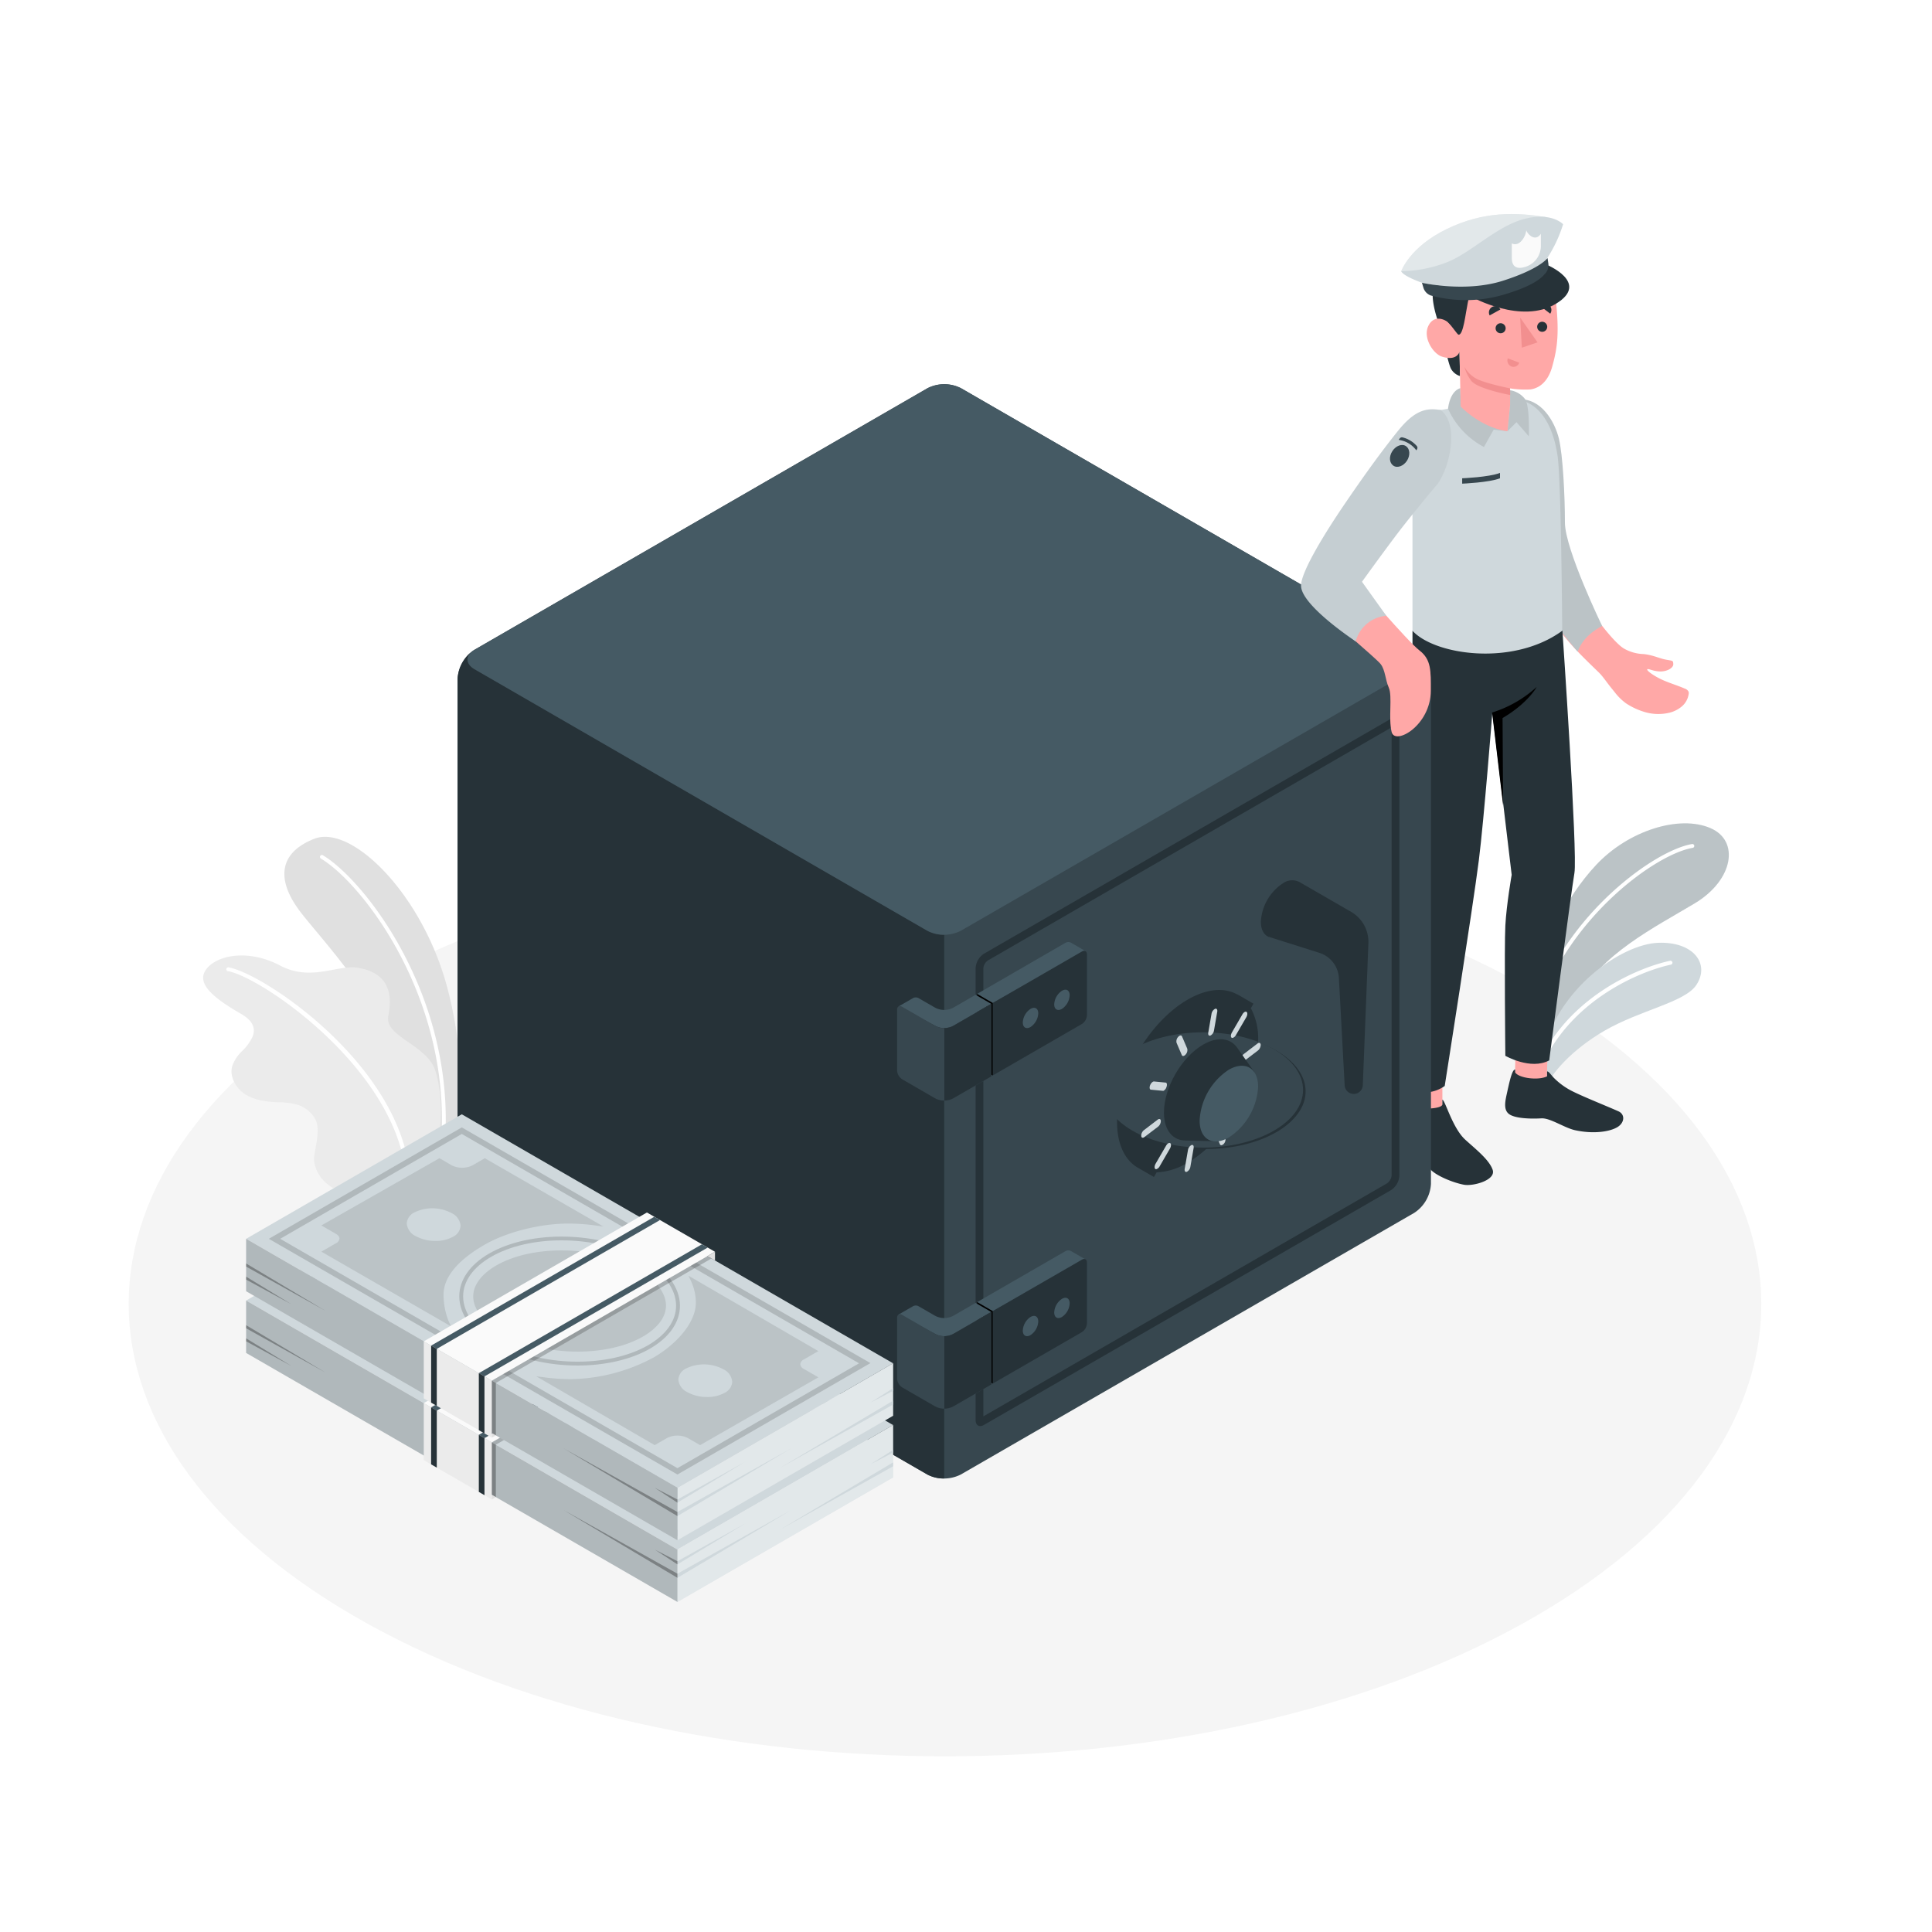 <svg class="animated" id="freepik_stories-vault" xmlns="http://www.w3.org/2000/svg" viewBox="0 0 500 500" version="1.1" xmlns:xlink="http://www.w3.org/1999/xlink" xmlns:svgjs="http://svgjs.com/svgjs"><style>svg#freepik_stories-vault:not(.animated) .animable {opacity: 0;}svg#freepik_stories-vault.animated #freepik--Money--inject-1--inject-2 {animation: 3s Infinite  linear shake;animation-delay: 4s;}            @keyframes shake {                10%, 90% {                    transform: translate3d(-1px, 0, 0);                  }                  20%, 80% {                    transform: translate3d(2px, 0, 0);                  }                  30%, 50%, 70% {                    transform: translate3d(-4px, 0, 0);                  }                  40%, 60% {                    transform: translate3d(4px, 0, 0);                  }            }        </style><g id="freepik--Floor--inject-1--inject-2" class="animable" style="transform-origin: 244.56px 337.479px;"><path id="freepik--floor--inject-1--inject-2" d="M95.18,420.25c82.5,45.71,216.26,45.71,298.76,0s82.5-119.83,0-165.54S177.68,209,95.18,254.7,12.68,374.53,95.18,420.25Z" style="fill: rgb(245, 245, 245); transform-origin: 244.56px 337.479px;" class="animable"></path></g><g id="freepik--Plants--inject-1--inject-2" class="animable" style="transform-origin: 249.998px 261.965px;"><path d="M398.74,252.09c.58-7.22,6.15-19.53,14.39-28.3s21.43-13,29.57-9.46c7.57,3.29,5.91,13.44-4.09,19.45s-24.89,13.38-30,24.76l-9.88,13.66Z" style="fill: #CFD8DC; transform-origin: 423.075px 242.64px;" id="elt35yxxjkjmk" class="animable"></path><g id="elcjhuf75ewdh"><path d="M398.74,252.09c.58-7.22,6.15-19.53,14.39-28.3s21.43-13,29.57-9.46c7.57,3.29,5.91,13.44-4.09,19.45s-24.89,13.38-30,24.76l-9.88,13.66Z" style="opacity: 0.1; transform-origin: 423.075px 242.64px;" class="animable" id="eliarkmr3k9ga"></path></g><path d="M397.7,261.54l-.15,0a.5.5,0,0,1-.32-.64c8.11-24.48,31.12-40.89,40.67-42.46a.49.49,0,0,1,.57.41.5.5,0,0,1-.41.58c-9.34,1.53-31.89,17.67-39.88,41.79A.5.5,0,0,1,397.7,261.54Z" style="fill: rgb(255, 255, 255); transform-origin: 417.84px 239.986px;" id="elrn5niipubv" class="animable"></path><path d="M399.82,281.89c1.49-4,7-10.26,15.44-15.15,9.36-5.41,20.81-7.32,23.78-11.87,3.57-5.47-.82-11.26-10-10.87s-26.21,11.54-30.28,30Z" style="fill: #CFD8DC; transform-origin: 419.52px 262.936px;" id="elw91f7vp4w5" class="animable"></path><path d="M399.4,274.37a.64.64,0,0,1-.23-.05.51.51,0,0,1-.22-.67c7.92-15.77,24.63-23.14,33.26-25a.5.5,0,0,1,.21,1c-8.45,1.83-24.83,9.05-32.57,24.48A.51.51,0,0,1,399.4,274.37Z" style="fill: rgb(255, 255, 255); transform-origin: 415.862px 261.505px;" id="el0wj0z8lvcl19" class="animable"></path><path d="M109.77,303.85l8.12-4.69s4.3-19.13-2.1-43.43S91,213.26,81.33,217.08s-9.36,11-4.06,18.28c4.4,6.06,18.67,20.6,25.54,37.42A92.86,92.86,0,0,1,109.77,303.85Z" style="fill: rgb(224, 224, 224); transform-origin: 96.45px 260.211px;" id="el8tsjp7s9z44" class="animable"></path><path d="M114.09,301.85H114a.5.5,0,0,1-.43-.57c5.56-40-19.24-72.34-30.52-79.08a.5.5,0,0,1-.17-.69.49.49,0,0,1,.68-.17c11.45,6.85,36.62,39.61,31,80.08A.51.51,0,0,1,114.09,301.85Z" style="fill: rgb(255, 255, 255); transform-origin: 99.087px 261.559px;" id="elybhiazq04tb" class="animable"></path><path d="M109.77,303.85l-12.19,7a23.32,23.32,0,0,0-8.12-2.35c-5.19-.65-8.64-5.65-8.13-9.38.35-2.52,1.15-5.39.77-7.93-.35-2.28-2.56-4.34-4.62-5.13a17.26,17.26,0,0,0-5.42-.78c-2.93-.13-6-.47-8.47-2s-4.29-4.59-3.48-7.41a9.88,9.88,0,0,1,2.55-3.86,12.3,12.3,0,0,0,2.72-3.75c1.08-2.83-.82-4.62-3.1-5.93-8-4.61-11.6-8.24-8.72-11.72s10.8-5,18.91-.74,14.83-.31,20.18.59c8.38,1.4,8.88,7.32,7.84,12.47s9.3,7.32,11.91,13.47C114.29,280.91,115.87,295.64,109.77,303.85Z" style="fill: rgb(235, 235, 235); transform-origin: 83.335px 279.064px;" id="el7qmyw38qp1g" class="animable"></path><path d="M105.7,306.69a.5.5,0,0,1-.5-.48c-1-28.55-37.59-53.45-46.22-54.87a.5.5,0,0,1-.41-.58.49.49,0,0,1,.57-.41c9.09,1.5,46.06,26.21,47.06,55.83a.49.49,0,0,1-.48.51Z" style="fill: rgb(255, 255, 255); transform-origin: 82.381px 278.516px;" id="elo3kvnbkrirh" class="animable"></path></g><g id="freepik--Character--inject-1--inject-2" class="animable" style="transform-origin: 277.731px 219.014px;"><g id="freepik--character--inject-1--inject-2" class="animable" style="transform-origin: 399.636px 181.036px;"><path d="M431.16,170.72c-1.78-.33-3.26-1.18-5.8-1.45a10.84,10.84,0,0,1-5-1.38c-2-1.09-6.19-6.16-9.61-11.28a60.31,60.31,0,0,1-7.69-19c-1.45-8.14-1.73-20-2.29-24.77s-2.55-6.16-5.14-7.24c-3.05-1.27-6.24.57-6.27,7.47a128.21,128.21,0,0,0,3.55,28.19,63.88,63.88,0,0,0,8.74,19.11c3.6,5.44,7.31,9,12,13.54,1.29,1.23,1.94,2.46,4.13,5.09a14.47,14.47,0,0,0,3,3,18.12,18.12,0,0,0,4.73,2.23,12.38,12.38,0,0,0,6.53.22,7.87,7.87,0,0,0,3.22-1.63,5.18,5.18,0,0,0,1.75-3.1A1.39,1.39,0,0,0,437,179a1.7,1.7,0,0,0-1-.8c-2.28-1-4.89-1.68-7.05-2.89-1.82-1-3-2-2.57-2.13s1.42.54,3.24.59,3.48-.93,3.43-1.9S432.94,171.05,431.16,170.72Z" style="fill: rgb(255, 168, 167); transform-origin: 413.206px 145.006px;" id="elluynbwwekz" class="animable"></path><path d="M390.34,135.26s-1.66-13.23-2.09-20.58,1.82-9.48,4.58-11.32c6.09-.47,9.58,5.9,10.61,10.15S405,128.35,405,135.24,414.63,162,414.63,162s-4.86,2.25-6.33,6.66c0,0-7.73-9.12-10.6-13.77C392.44,146.34,391,141.11,390.34,135.26Z" style="fill: #CFD8DC; transform-origin: 401.414px 135.998px;" id="el58n2k3r5wul" class="animable"></path><g id="elnt2wu5tpbo"><path d="M390.34,135.26s-1.66-13.23-2.09-20.58,1.82-9.48,4.58-11.32c6.09-.47,9.58,5.9,10.61,10.15S405,128.35,405,135.24,414.63,162,414.63,162s-4.86,2.25-6.33,6.66c0,0-7.73-9.12-10.6-13.77C392.44,146.34,391,141.11,390.34,135.26Z" style="opacity: 0.1; transform-origin: 401.414px 135.998px;" class="animable" id="eloyzewv7qxh7"></path></g><g id="elr76mymuxq6d"><rect x="365" y="275.67" width="8.29" height="14.18" style="fill: rgb(255, 168, 167); transform-origin: 369.145px 282.76px; transform: rotate(180deg);" class="animable" id="el8cvtm8csd98"></rect></g><polygon points="392.02 279.55 400.3 279.84 400.72 264.83 392.44 264.54 392.02 279.55" style="fill: rgb(255, 168, 167); transform-origin: 396.37px 272.19px;" id="els57jrg25nmo" class="animable"></polygon><path d="M373.29,285.77v-1.19c.79.35,2.63,7.38,5.92,10.37,2.61,2.39,6.18,5.14,7.09,7.8s-5,4.29-7.41,3.86c-2.84-.51-7.75-2.5-9-4.35s-1.81-4.59-2.81-5.95-3.32-2.87-3.86-4.44c-.3-.86,0-2.75.47-4.35s.8-3.07,1.3-2.94v.91a6.65,6.65,0,0,0,4.15,1.4C370.36,286.93,373.3,286.69,373.29,285.77Z" style="fill: rgb(38, 50, 56); transform-origin: 374.747px 295.625px;" id="elqa8ja5ftcm" class="animable"></path><path d="M400.39,277.28c.43,0,.78.62,1.73,1.65a18.26,18.26,0,0,0,4.87,3.51c3.11,1.55,9.14,3.94,11.87,5.17,1.7.77,1.62,2.83-.14,4s-6,2-11.13.88c-2.78-.63-6.41-3.2-8.7-3.06s-6.59.11-8.28-1.06-1-3.66-.54-5.8c.52-2.34,1.27-5.92,2.05-5.76l0,.74c1,1.51,6.07,2.12,8.26,1Z" style="fill: rgb(38, 50, 56); transform-origin: 404.811px 284.912px;" id="el8jm33wg211l" class="animable"></path><path d="M365.55,163.24c0,7.91,0,57.31,0,57.31-.19,2.27-1.88,6.22-2.33,15.91-.56,11.88-1,44.45-1,44.45s6.19,4,11.67.14c0,0,7.36-46.7,8.84-58.47,1.3-10.27,3.49-38.18,3.49-38.18l5,42s-1.35,7.72-1.64,13.17,0,33.67,0,33.67,6.54,3.76,11.35,1.19c0,0,5.67-43.58,6.53-48.5s-3.11-62.74-3.11-62.74Z" style="fill: rgb(38, 50, 56); transform-origin: 384.901px 222.96px;" id="elv14zf93t5p" class="animable"></path><path d="M386.16,184.4a30.69,30.69,0,0,0,11.54-6.62s-2.22,4.17-8.84,8.05l.14,22.58Z" id="elx81vb93v4de" class="animable" style="transform-origin: 391.93px 193.095px;"></path><path d="M373.51,106a18.74,18.74,0,0,0-3.42.79c-2.28.89-3.32,3.69-3.86,6.16a28.79,28.79,0,0,0-.68,6.3v44c5.81,6.32,26.06,9.26,38.75,0,0,0-.25-38.86-1.2-45.24-1.65-11.09-7-15-12.29-14.63L378,105.2Z" style="fill: #CFD8DC; transform-origin: 384.925px 136.25px;" id="elg4ji8v72vfl" class="animable"></path><path d="M378.41,125.17s6.94-.28,9.79-1.39v-1.39c-2.85,1.11-9.79,1.39-9.79,1.39Z" style="fill: rgb(55, 71, 79); transform-origin: 383.305px 123.78px;" id="el4129y0i2s49" class="animable"></path><path d="M390.13,111.6,378,102.67l-.05-2.2s-2.57.39-3.2,5.31a20.85,20.85,0,0,0,9.29,9.9l2.52-4.49Z" style="fill: #CFD8DC; transform-origin: 382.44px 108.075px;" id="elinuhfvftdkm" class="animable"></path><g id="el2ha8f0c5348"><path d="M390.13,111.6,378,102.67l-.05-2.2s-2.57.39-3.2,5.31a20.85,20.85,0,0,0,9.29,9.9l2.52-4.49Z" style="opacity: 0.1; transform-origin: 382.44px 108.075px;" class="animable" id="eli8azy6a7tyq"></path></g><path d="M390.8,101a6,6,0,0,1,3.94,2.37c1.2,2,.92,9.55.92,9.55l-3.19-3.66-2.34,2.34c.25-2.53.68-6.77.68-6.77Z" style="fill: #CFD8DC; transform-origin: 392.909px 106.96px;" id="ele6z1ajv8f3e" class="animable"></path><g id="elz3xv8xo7rb"><path d="M390.8,101a6,6,0,0,1,3.94,2.37c1.2,2,.92,9.55.92,9.55l-3.19-3.66-2.34,2.34c.25-2.53.68-6.77.68-6.77Z" style="opacity: 0.1; transform-origin: 392.909px 106.96px;" class="animable" id="elxg6zvfiwvos"></path></g><path d="M372.84,85s1.9,9,2.67,10.43a4,4,0,0,0,2.34,1.89l-.13-6.3Z" style="fill: rgb(38, 50, 56); transform-origin: 375.345px 91.16px;" id="elb6gwnz3swyu" class="animable"></path><path d="M375.23,72.17a4.42,4.42,0,0,0-3.65,1.28c-1.57,1.61-.7,6.63,1.26,11.55l3.59.41Z" style="fill: rgb(38, 50, 56); transform-origin: 373.6px 78.775px;" id="els0f5xcil0h" class="animable"></path><path d="M377.51,85.41c-.72.43-1.75-1-2.64-1.88s-3.79-2.2-5.23.85,1.27,7.21,3.56,7.92c3.93,1.24,4.52-1.28,4.52-1.28l.3,14.18s5.13,5.45,12.11,6.4l.68-6.77v-4.32a24.78,24.78,0,0,0,5.3.27c2.9-.45,4.72-2.73,5.59-5.86,1.41-5,1.95-9.09.75-19-1.31-10.84-13.92-11-20.72-6.67S377.51,85.41,377.51,85.41Z" style="fill: rgb(255, 168, 167); transform-origin: 386.174px 89.099px;" id="elfbut8qs9pgm" class="animable"></path><path d="M377.51,86.63c-.37,0-1.74-2.28-2.64-3.1-1.24-1.13.36-11.36.36-11.36,1.49-7,13.66-8,20.46-5.77,3.53,1.09,5.81,2.68,5.68,5.66-.45,2-4.76,3-6.4,3.21-4.6.56-11.69-.68-12.67-.81-1.33-.18-1.7.24-2.42,3.78C379.25,81.34,378.72,86.6,377.51,86.63Z" style="fill: rgb(38, 50, 56); transform-origin: 387.887px 75.985px;" id="el0c6uclrclcmi" class="animable"></path><path d="M375.24,73l-4.36-2.34a2.4,2.4,0,0,1,3.3-1.09A2.6,2.6,0,0,1,375.24,73Z" style="fill: rgb(38, 50, 56); transform-origin: 373.196px 71.144px;" id="el6g9uz1gb82b" class="animable"></path><path d="M390.8,100.51s-6.45-1.3-8.71-2.5A7.47,7.47,0,0,1,379,94.92a10.09,10.09,0,0,0,1.77,3.64c1.65,2.11,10.06,3.67,10.06,3.67Z" style="fill: rgb(242, 143, 143); transform-origin: 384.915px 98.575px;" id="elnl9qibxniud" class="animable"></path><path d="M389.66,85a1.3,1.3,0,1,1-1.29-1.35A1.32,1.32,0,0,1,389.66,85Z" style="fill: rgb(38, 50, 56); transform-origin: 388.361px 84.95px;" id="el7a8s2onyb0k" class="animable"></path><path d="M388.29,80.1l-2.77,1.53a1.65,1.65,0,0,1,.65-2.2A1.54,1.54,0,0,1,388.29,80.1Z" style="fill: rgb(38, 50, 56); transform-origin: 386.811px 80.436px;" id="el0a7988zcdp18" class="animable"></path><path d="M390.22,92.74l2.95,1.11a1.54,1.54,0,0,1-2,1A1.64,1.64,0,0,1,390.22,92.74Z" style="fill: rgb(242, 143, 143); transform-origin: 391.642px 93.841px;" id="elu9lyal1hzl" class="animable"></path><path d="M401.2,81.18l-2.53-1.94a1.53,1.53,0,0,1,2.2-.34A1.69,1.69,0,0,1,401.2,81.18Z" style="fill: rgb(38, 50, 56); transform-origin: 400.086px 79.879px;" id="elm5vzr4ap3" class="animable"></path><path d="M400.42,84.62a1.3,1.3,0,1,1-1.29-1.35A1.32,1.32,0,0,1,400.42,84.62Z" style="fill: rgb(38, 50, 56); transform-origin: 399.121px 84.57px;" id="el3bx0k4detbi" class="animable"></path><polygon points="393.42 82.2 393.85 89.98 397.91 88.6 393.42 82.2" style="fill: rgb(242, 143, 143); transform-origin: 395.665px 86.09px;" id="elwwqj1e7bl7r" class="animable"></polygon><path d="M380.93,76.87s12.86,7.18,21.8,1.71-2.64-10.16-2.64-10.16Z" style="fill: rgb(38, 50, 56); transform-origin: 393.524px 74.528px;" id="el7cqkbz3nh38" class="animable"></path><path d="M400,56.16c-7.66-1.19-16-1.55-25.62,3.13s-11.75,10.93-11.75,10.93,9.82,2.67,17.81.38S400,56.16,400,56.16Z" style="fill: #CFD8DC; transform-origin: 381.315px 63.461px;" id="elhbtpsja4fv" class="animable"></path><g id="eljl8v150xm6d"><path d="M400,56.16c-7.66-1.19-16-1.55-25.62,3.13s-11.75,10.93-11.75,10.93,9.82,2.67,17.81.38S400,56.16,400,56.16Z" style="fill: rgb(255, 255, 255); opacity: 0.4; transform-origin: 381.315px 63.461px;" class="animable" id="ellsj7d874mvf"></path></g><path d="M368,73.18s-4.92-1.73-5.37-3a33.59,33.59,0,0,0,11.42-2.15c6.39-2.32,13-9.34,20.22-11.31s10.26,1.31,10.26,1.31a34.74,34.74,0,0,1-4.08,8.72s-2.23,5.12-10.69,7.28S368,73.18,368,73.18Z" style="fill: #CFD8DC; transform-origin: 383.58px 65.45px;" id="el454jkf2gvfc" class="animable"></path><path d="M368,73.18l.4,1.35a3.06,3.06,0,0,0,1.89,1.94A34.8,34.8,0,0,0,390,76c6-1.83,8.63-3.69,9.7-5a3.25,3.25,0,0,0,1-2.89l-.2-1.33s-1.84,2.78-11.56,5.88S368,73.18,368,73.18Z" style="fill: rgb(55, 71, 79); transform-origin: 384.37px 72.225px;" id="el7li9x350u1r" class="animable"></path><path d="M395,59.53C394.94,61,393.36,64,391.26,63v3.77c0,2.36,1.39,3,3.62,2.25a5.64,5.64,0,0,0,3.89-5.26c0-.72,0-3.25,0-3.25C397.12,62.93,395,60.11,395,59.53Z" style="fill: rgb(250, 250, 250); transform-origin: 395.015px 64.424px;" id="elpp9m0fuz5ro" class="animable"></path></g><g id="freepik--Vault--inject-1--inject-2" class="animable" style="transform-origin: 244.37px 241.031px;"><path d="M240,100.48l-117.26,67.7a9.58,9.58,0,0,0-4.33,7.5V306.39a9.56,9.56,0,0,0,4.33,7.5L240,381.6a9.57,9.57,0,0,0,8.66,0L366,313.89a9.56,9.56,0,0,0,4.33-7.5V175.68a9.58,9.58,0,0,0-4.33-7.5l-117.27-67.7A9.57,9.57,0,0,0,240,100.48Z" style="fill: rgb(55, 71, 79); transform-origin: 244.37px 241.031px;" id="elkfso5c4hc88" class="animable"></path><path d="M244.37,241.92V382.63a8.83,8.83,0,0,1-4.33-1l-117.27-67.7a9.58,9.58,0,0,1-4.33-7.5V175.68a9.69,9.69,0,0,1,3.89-7.22c-1.94,1.39-1.79,3.43.44,4.72L240,240.88A8.86,8.86,0,0,0,244.37,241.92Z" style="fill: rgb(38, 50, 56); transform-origin: 181.405px 275.547px;" id="el1i4i5gbolay" class="animable"></path><path d="M366,168.18l-117.27-67.7a9.57,9.57,0,0,0-8.66,0l-117.26,67.7c-2.39,1.38-2.39,3.62,0,5L240,240.88a9.57,9.57,0,0,0,8.66,0L366,173.18C368.35,171.8,368.35,169.56,366,168.18Z" style="fill: rgb(69, 90, 100); transform-origin: 244.39px 170.68px;" id="elxgx9d36udw" class="animable"></path><path d="M254.65,246.82,360,186c1.19-.69,2.16-.13,2.16,1.25v117A4.8,4.8,0,0,1,360,308L254.65,368.77c-1.19.69-2.16.14-2.16-1.25V250.57A4.77,4.77,0,0,1,254.65,246.82Z" style="fill: rgb(38, 50, 56); transform-origin: 307.325px 277.386px;" id="eljlp484kkqu8" class="animable"></path><path d="M254.49,250.57a2.82,2.82,0,0,1,1.16-2l104.5-60.34v116a2.85,2.85,0,0,1-1.16,2L254.49,366.56Z" style="fill: rgb(55, 71, 79); transform-origin: 307.32px 277.395px;" id="el9p8ybzl80ri" class="animable"></path><path d="M252.86,257.23,275.73,244a1.54,1.54,0,0,1,1.5,0l3.7,2.14-24,13.4Z" style="fill: rgb(69, 90, 100); transform-origin: 266.895px 251.673px;" id="elcs6e667oyjg" class="animable"></path><path d="M281.3,247v15.76A2.88,2.88,0,0,1,280,265l-23.08,13.33V259.57L280,246.25C280.71,245.84,281.3,246.17,281.3,247Z" style="fill: rgb(38, 50, 56); transform-origin: 269.11px 262.202px;" id="elbmn7szcgtd" class="animable"></path><polygon points="252.86 257.23 256.92 259.57 256.92 278.34 252.86 275.99 252.86 257.23" id="elze1ihsarv29" class="animable" style="transform-origin: 254.89px 267.785px;"></polygon><path d="M266.7,261.1c1.12-.65,2-.13,2,1.17a4.51,4.51,0,0,1-2,3.52c-1.12.64-2,.12-2-1.18A4.47,4.47,0,0,1,266.7,261.1Z" style="fill: rgb(69, 90, 100); transform-origin: 266.7px 263.442px;" id="ellmm3rdfe7m" class="animable"></path><path d="M274.83,256.41c1.12-.65,2-.13,2,1.17a4.51,4.51,0,0,1-2,3.52c-1.13.64-2,.12-2-1.18A4.49,4.49,0,0,1,274.83,256.41Z" style="fill: rgb(69, 90, 100); transform-origin: 274.83px 258.752px;" id="elm5gva5yurn8" class="animable"></path><path d="M252.48,257.45l-5.62,3.25a5,5,0,0,1-5,0l-4.11-2.37a1.49,1.49,0,0,0-1.5,0l-3.68,2.12,9.29,4.94a5,5,0,0,0,5,0l9.68-5.59Z" style="fill: rgb(69, 90, 100); transform-origin: 244.555px 261.755px;" id="elvc9sebmgxd" class="animable"></path><path d="M233.47,279.31l8.39,4.85a5,5,0,0,0,5,0l9.68-5.59V259.8l-9.68,5.59a5,5,0,0,1-5,0l-8.39-4.84c-.71-.41-1.3-.08-1.3.75v15.76A2.88,2.88,0,0,0,233.47,279.31Z" style="fill: rgb(55, 71, 79); transform-origin: 244.355px 272.315px;" id="elcob2f0z4v7n" class="animable"></path><path d="M244.39,284.82a4.89,4.89,0,0,0,2.48-.67l9.68-5.59V259.8l-9.68,5.59a4.89,4.89,0,0,1-2.48.67Z" style="fill: rgb(38, 50, 56); transform-origin: 250.47px 272.31px;" id="elc7b5wzjqwa" class="animable"></path><path d="M252.86,337l22.87-13.2a1.49,1.49,0,0,1,1.5,0l3.7,2.14-24,13.4Z" style="fill: rgb(69, 90, 100); transform-origin: 266.895px 331.469px;" id="eluww2b8ddrs" class="animable"></path><path d="M281.3,326.74V342.5a2.88,2.88,0,0,1-1.3,2.25l-23.08,13.32V339.31L280,326C280.71,325.58,281.3,325.91,281.3,326.74Z" style="fill: rgb(38, 50, 56); transform-origin: 269.11px 341.944px;" id="eludjhbr9wuk" class="animable"></path><polygon points="252.86 336.97 256.92 339.31 256.92 358.07 252.86 355.73 252.86 336.97" id="el546kutmq38" class="animable" style="transform-origin: 254.89px 347.52px;"></polygon><path d="M266.7,340.83c1.12-.65,2-.12,2,1.17a4.48,4.48,0,0,1-2,3.52c-1.12.65-2,.13-2-1.17A4.51,4.51,0,0,1,266.7,340.83Z" style="fill: rgb(69, 90, 100); transform-origin: 266.7px 343.176px;" id="eln8dqmrvbw3j" class="animable"></path><path d="M274.83,336.14c1.12-.65,2-.12,2,1.17a4.49,4.49,0,0,1-2,3.52c-1.13.65-2,.13-2-1.17A4.5,4.5,0,0,1,274.83,336.14Z" style="fill: rgb(69, 90, 100); transform-origin: 274.83px 338.486px;" id="el2qlvm9zeuvn" class="animable"></path><path d="M252.48,337.19l-5.62,3.25a5,5,0,0,1-5,0l-4.11-2.37a1.49,1.49,0,0,0-1.5,0l-3.68,2.12,9.29,4.94a5,5,0,0,0,5,0l9.68-5.59Z" style="fill: rgb(69, 90, 100); transform-origin: 244.555px 341.495px;" id="el2gdjlk4pxem" class="animable"></path><path d="M233.47,359.05l8.39,4.84a5,5,0,0,0,5,0l9.68-5.59V339.54l-9.68,5.59a5,5,0,0,1-5,0l-8.39-4.84c-.71-.42-1.3-.08-1.3.75V356.8A2.9,2.9,0,0,0,233.47,359.05Z" style="fill: rgb(55, 71, 79); transform-origin: 244.355px 352.05px;" id="elubthicr8j2f" class="animable"></path><path d="M244.39,364.56a5,5,0,0,0,2.48-.67l9.68-5.59V339.54l-9.68,5.59a5.1,5.1,0,0,1-2.48.67Z" style="fill: rgb(38, 50, 56); transform-origin: 250.47px 352.05px;" id="elaudqxw6hgg" class="animable"></path><path d="M323.72,260.93l.68-1.18-4.13-2.39,0,0-.08,0h0c-3.3-1.84-7.82-1.55-12.82,1.34-10.09,5.83-18.28,20-18.28,31.66,0,5.72,2,9.76,5.18,11.72h0l.12.07.12.07,4.13,2.39.69-1.21a16.53,16.53,0,0,0,8-2.49c10.1-5.83,18.28-20,18.28-31.66A16.7,16.7,0,0,0,323.72,260.93Z" style="fill: rgb(38, 50, 56); transform-origin: 307.355px 280.407px;" id="elj30b8qlvx9f" class="animable"></path><g id="eljiubtcfluab"><ellipse cx="312.04" cy="282.45" rx="25.85" ry="14.92" style="fill: rgb(38, 50, 56); transform-origin: 312.04px 282.45px; transform: rotate(-60deg);" class="animable" id="elwf2mggrrzr"></ellipse></g><g id="elsztf4ob33us"><ellipse cx="311.38" cy="282.08" rx="25.85" ry="14.92" style="fill: rgb(55, 71, 79); transform-origin: 311.38px 282.08px; transform: rotate(-60deg);" class="animable" id="elg8waru8dg6s"></ellipse></g><path d="M313.26,268c-.41.15-.66-.19-.56-.76l.84-4.86a1.79,1.79,0,0,1,.92-1.3c.4-.15.66.19.56.76l-.84,4.85A1.79,1.79,0,0,1,313.26,268Z" style="fill: #CFD8DC; transform-origin: 313.86px 264.54px;" id="el2j8pfsn9yjl" class="animable"></path><path d="M306.37,273.25a.37.37,0,0,1-.52-.2l-1.36-3.18a1.68,1.68,0,0,1,.41-1.51c.39-.46.83-.52,1-.15l1.36,3.18a1.66,1.66,0,0,1-.41,1.5A1.06,1.06,0,0,1,306.37,273.25Z" style="fill: #CFD8DC; transform-origin: 305.875px 270.631px;" id="elosxmb7lhgr" class="animable"></path><path d="M301.11,282.3a.6.6,0,0,1-.22,0l-3-.29c-.36,0-.47-.54-.25-1.13s.69-1,1-1l3,.29c.35,0,.47.54.25,1.13A1.64,1.64,0,0,1,301.11,282.3Z" style="fill: #CFD8DC; transform-origin: 299.764px 281.095px;" id="eltd07qtu67" class="animable"></path><path d="M295.93,294.41c-.32.12-.56-.05-.58-.45a1.91,1.91,0,0,1,.7-1.48l3.55-2.71c.42-.32.79-.18.82.32a1.94,1.94,0,0,1-.7,1.48l-3.56,2.71A.78.78,0,0,1,295.93,294.41Z" style="fill: #CFD8DC; transform-origin: 297.885px 292.023px;" id="elvf82w51udc" class="animable"></path><path d="M299.39,302.53a.4.4,0,0,1-.4,0c-.27-.21-.23-.83.09-1.38l2.72-4.68c.32-.55.8-.82,1.07-.61s.23.84-.09,1.39l-2.71,4.67A1.48,1.48,0,0,1,299.39,302.53Z" style="fill: #CFD8DC; transform-origin: 300.93px 299.186px;" id="el0hgrjfyl1qsb" class="animable"></path><path d="M307.16,303.26c-.41.15-.66-.19-.56-.76l.84-4.85a1.8,1.8,0,0,1,.91-1.31c.41-.15.66.19.56.76l-.84,4.86A1.81,1.81,0,0,1,307.16,303.26Z" style="fill: #CFD8DC; transform-origin: 307.755px 299.8px;" id="elcx9kzyp4bm8" class="animable"></path><path d="M316.24,296.34a.37.37,0,0,1-.52-.21L314.36,293a1.66,1.66,0,0,1,.41-1.5c.39-.46.84-.53,1-.15l1.35,3.17a1.68,1.68,0,0,1-.41,1.51A1.23,1.23,0,0,1,316.24,296.34Z" style="fill: #CFD8DC; transform-origin: 315.74px 293.743px;" id="el6v6klff335w" class="animable"></path><path d="M323.18,284.4a.56.56,0,0,1-.22,0l-3-.29c-.35,0-.46-.54-.24-1.13s.68-1,1-1l3,.29c.36,0,.47.54.25,1.13A1.7,1.7,0,0,1,323.18,284.4Z" style="fill: #CFD8DC; transform-origin: 321.845px 283.195px;" id="ell58rbub39wa" class="animable"></path><path d="M321.77,274.71c-.31.12-.55-.06-.58-.46a1.92,1.92,0,0,1,.7-1.47l3.56-2.72c.42-.32.78-.17.82.33a2,2,0,0,1-.7,1.47L322,274.58A.94.94,0,0,1,321.77,274.71Z" style="fill: #CFD8DC; transform-origin: 323.73px 272.319px;" id="el5xyanfagx7i" class="animable"></path><path d="M319.14,268.56a.4.4,0,0,1-.4,0c-.27-.21-.23-.83.09-1.38l2.71-4.68c.32-.55.8-.82,1.08-.61s.23.84-.09,1.39l-2.72,4.67A1.47,1.47,0,0,1,319.14,268.56Z" style="fill: #CFD8DC; transform-origin: 320.682px 265.216px;" id="ele6do7ezh8ig" class="animable"></path><path d="M320.25,271.24h0c-1.74-2.58-5.06-3.1-8.87-.9-5.6,3.24-10.15,11.12-10.15,17.59,0,4.63,2.32,7.27,5.69,7.24h0l7.81.18,9.83-18Z" style="fill: rgb(38, 50, 56); transform-origin: 312.895px 282.154px;" id="elxysz5op9nm" class="animable"></path><path d="M318,276.85A16.76,16.76,0,0,0,310.46,290c0,4.83,3.39,6.78,7.57,4.37a16.74,16.74,0,0,0,7.57-13.11C325.6,276.4,322.21,274.44,318,276.85Z" style="fill: rgb(69, 90, 100); transform-origin: 318.03px 285.611px;" id="eldg3drswkqzf" class="animable"></path><path d="M354.14,244.13a9,9,0,0,0-4.49-8.16l-13.54-7.81-.06,0h0a4.07,4.07,0,0,0-4,.42,12.7,12.7,0,0,0-5.74,10c0,2,.8,3.42,2.07,3.9h0l.08,0,13,4.12a7.25,7.25,0,0,1,5.05,6.54L348,280.91h0a2.35,2.35,0,0,0,4.69,0h0Z" style="fill: rgb(38, 50, 56); transform-origin: 340.229px 255.463px;" id="elys48xcb3ul" class="animable"></path></g><g id="freepik--character-arm--inject-1--inject-2" class="animable" style="transform-origin: 356.141px 148.242px;"><path d="M358.1,118.33s-16.85,25.07-19.68,31.24c-.95,2.09-1.77,3.19,1.65,6.71s16,14,17.23,15.57,1.18,4,2.13,6.15-.14,7.9.72,11.44,10.14-1.66,10.14-10.71c0-5.08.17-8-2.93-10.39s-16-17.51-16-17.51l11.72-17.67Z" style="fill: rgb(255, 168, 167); transform-origin: 353.941px 154.445px;" id="el2pkrks92k55" class="animable"></path><path d="M361.57,138.19c4-5.27,10.57-13.08,10.57-13.08,3.06-4.27,5.55-15.32.71-19-3.28-.49-6.38-.4-11,5.34s-9.15,12.08-13.95,19.13-11.19,17.31-11.19,21,7.44,9.85,14.15,14.42a8.9,8.9,0,0,1,7.92-6.63l-6.3-8.81S357.58,143.46,361.57,138.19Z" style="fill: #CFD8DC; transform-origin: 356.141px 135.962px;" id="elpg5mu2f2phh" class="animable"></path><g id="elbhve5srivv"><path d="M361.57,138.19c4-5.27,10.57-13.08,10.57-13.08,3.06-4.27,5.55-15.32.71-19-3.28-.49-6.38-.4-11,5.34s-9.15,12.08-13.95,19.13-11.19,17.31-11.19,21,7.44,9.85,14.15,14.42a8.9,8.9,0,0,1,7.92-6.63l-6.3-8.81S357.58,143.46,361.57,138.19Z" style="opacity: 0.05; transform-origin: 356.141px 135.962px;" class="animable" id="elqptprce9c5m"></path></g><path d="M362,113.84a6.78,6.78,0,0,1,4.54,2.71l.17-.27a.71.71,0,0,0-.08-.89,7.14,7.14,0,0,0-3.68-2.2.71.71,0,0,0-.72.3Z" style="fill: rgb(55, 71, 79); transform-origin: 364.415px 114.864px;" id="elt0ky4n3u96q" class="animable"></path><path d="M364.13,119.23c-.91,1.39-2.49,2-3.54,1.28s-1.16-2.36-.25-3.76,2.5-2,3.54-1.28S365,117.84,364.13,119.23Z" style="fill: rgb(55, 71, 79); transform-origin: 362.225px 117.989px;" id="elsjot9o5u09n" class="animable"></path></g></g><g id="freepik--Money--inject-1--inject-2" class="animable animator-active" style="transform-origin: 147.415px 351.48px;"><g id="freepik--money--inject-1--inject-2" class="animable" style="transform-origin: 147.415px 351.48px;"><polygon points="231.13 368.8 119.51 304.36 63.7 336.58 175.32 401.02 231.13 368.8" style="fill: #CFD8DC; transform-origin: 147.415px 352.69px;" id="el4v25ir64efm" class="animable"></polygon><g id="elmeu49ojomkk"><path d="M69.57,336.58l105.75,61,49.94-28.83-105.75-61Zm2.94,0,47-27.14,102.81,59.35-47,27.14Z" style="opacity: 0.15; transform-origin: 147.415px 352.665px;" class="animable" id="elh0t7wo60tfw"></path></g><g id="eljcw8wvk14v"><g style="opacity: 0.15; transform-origin: 147.415px 352.688px;" class="animable" id="el6ejdytfdbdt"><path d="M149.5,369.37c-7.61,0-15.41-1.75-21.43-5.23h0c-5.86-3.38-9.21-8-9.21-12.65,0-4.28,2.75-8.22,7.74-11.11,10.67-6.15,28.68-5.77,40.16.85,5.85,3.38,9.21,8,9.21,12.66,0,4.27-2.75,8.22-7.74,11.1S156.41,369.37,149.5,369.37ZM145.33,337c-6.73,0-13.29,1.41-18.23,4.26-4.67,2.7-7.24,6.33-7.24,10.24,0,4.29,3.17,8.59,8.71,11.79h0c11.2,6.46,28.77,6.85,39.16.85,4.67-2.7,7.24-6.34,7.24-10.24,0-4.3-3.17-8.59-8.71-11.79C160.38,338.71,152.75,337,145.33,337Z" id="el2f0v0ezywx8" class="animable" style="transform-origin: 147.415px 352.688px;"></path></g></g><g id="elej3hfb4pp4e"><g style="opacity: 0.1; transform-origin: 147.415px 352.675px;" class="animable" id="elc845j47yy6c"><path d="M149.5,365.77c-7.23,0-14.38-1.73-19.62-4.76-4.71-2.72-7.41-6.19-7.41-9.52,0-2.93,2.11-5.76,5.94-8,4.37-2.52,10.38-3.91,16.92-3.91,7.23,0,14.38,1.74,19.62,4.76,4.71,2.72,7.41,6.19,7.41,9.53,0,2.93-2.11,5.76-5.94,8C162.05,364.38,156,365.77,149.5,365.77Z" id="elevqjxe6we7u" class="animable" style="transform-origin: 147.415px 352.675px;"></path></g></g><g id="elj23ksq7e44j"><path d="M169.44,390l-30.68-17.83,2.46.32a52.07,52.07,0,0,0,6.62.42,46.52,46.52,0,0,0,21.34-5.62c5.43-3.13,10.91-8.74,10.91-14.2a13.22,13.22,0,0,0-1.24-5.51l-.66-1.43,33.6,19.51-3.68,2.13c-.62.36-1,.8-1,1.26a1.6,1.6,0,0,0,1,1.26l3.69,2.13L181.19,390,178,388.13a6,6,0,0,0-5.38,0Z" style="opacity: 0.1; transform-origin: 175.28px 368.075px;" class="animable" id="el184sln5wb6o"></path></g><path d="M183,377.51a10.46,10.46,0,0,1-5.12-1.25,4,4,0,0,1-2.32-3.24,3.43,3.43,0,0,1,2-2.89,10.67,10.67,0,0,1,9.62.19,4,4,0,0,1,2.32,3.25,3.42,3.42,0,0,1-2,2.89A9.24,9.24,0,0,1,183,377.51Z" style="fill: #CFD8DC; transform-origin: 182.53px 373.295px;" id="el7q9apglgtuq" class="animable"></path><g id="elknieft8bwvb"><path d="M116.71,359.22,83.18,339.9l3.68-2.12a1.31,1.31,0,0,0,0-2.53l-3.69-2.13,30.56-17.4,3.18,1.84a6,6,0,0,0,5.37,0l3.19-1.84,30.67,17.65-2.48-.32a52,52,0,0,0-6.63-.42c-7.27,0-15.95,2.19-21.61,5.46-7.06,4.08-10.64,8.45-10.64,13a19.09,19.09,0,0,0,1.29,6.71Z" style="opacity: 0.1; transform-origin: 119.655px 337.47px;" class="animable" id="elob6voizxtbn"></path></g><path d="M112.71,337.12a10.53,10.53,0,0,1-5.13-1.25h0a4,4,0,0,1-2.31-3.25,3.41,3.41,0,0,1,2-2.88,10.64,10.64,0,0,1,9.62.19,4,4,0,0,1,2.31,3.25,3.42,3.42,0,0,1-2,2.88A9.13,9.13,0,0,1,112.71,337.12Z" style="fill: #CFD8DC; transform-origin: 112.235px 332.903px;" id="eliej29o6ofzq" class="animable"></path><polygon points="231.13 368.8 231.13 382.36 175.32 414.58 175.32 401.02 231.13 368.8" style="fill: #CFD8DC; transform-origin: 203.225px 391.69px;" id="el8efoignns58" class="animable"></polygon><g id="el67h0kmk8jte"><g style="opacity: 0.4; transform-origin: 203.225px 391.69px;" class="animable" id="el21dvloz0hv4"><polygon points="231.13 368.8 231.13 382.36 175.32 414.58 175.32 401.02 231.13 368.8" style="fill: rgb(255, 255, 255); transform-origin: 203.225px 391.69px;" id="elaznd799tou9" class="animable"></polygon></g></g><polygon points="175.32 404.04 192.94 394.24 175.32 404.86 175.32 404.04" style="fill: #CFD8DC; transform-origin: 184.13px 399.55px;" id="elukpd2sg8k3" class="animable"></polygon><polygon points="231.13 375.24 225.25 378.97 231.13 375.92 231.13 375.24" style="fill: #CFD8DC; transform-origin: 228.19px 377.105px;" id="elm77u1pe7qg" class="animable"></polygon><polygon points="231.13 378.47 201.76 395.93 231.13 379.47 231.13 378.47" style="fill: #CFD8DC; transform-origin: 216.445px 387.2px;" id="elk69nrl2dlh" class="animable"></polygon><polygon points="175.32 407.27 204.69 390.84 175.32 408.34 175.32 407.27" style="fill: #CFD8DC; transform-origin: 190.005px 399.59px;" id="elal0g7gbjmzu" class="animable"></polygon><polygon points="175.32 414.58 63.7 350.14 63.7 336.58 175.32 401.02 175.32 414.58" style="fill: #CFD8DC; transform-origin: 119.51px 375.58px;" id="elirgfzh3da5k" class="animable"></polygon><g id="elng0i010ci6q"><g style="opacity: 0.15; transform-origin: 119.51px 375.58px;" class="animable" id="elvvm35dobvn"><polygon points="175.32 414.58 63.7 350.14 63.7 336.58 175.32 401.02 175.32 414.58" id="elzccx0fqc6ll" class="animable" style="transform-origin: 119.51px 375.58px;"></polygon></g></g><g id="eld1oejiyw59n"><g style="opacity: 0.3; mix-blend-mode: multiply; transform-origin: 172.38px 402.94px;" class="animable" id="elb13tdz79gjp"><polygon points="175.32 404.04 169.44 401.02 175.32 404.86 175.32 404.04" id="elzx4zoqcsc6c" class="animable" style="transform-origin: 172.38px 402.94px;"></polygon></g></g><g id="elahgfx63cvg"><g style="opacity: 0.3; mix-blend-mode: multiply; transform-origin: 160.55px 399.55px;" class="animable" id="eldyf8kh93xsa"><polygon points="175.32 407.27 145.78 390.76 175.32 408.34 175.32 407.27" id="ele0kd3sklv98" class="animable" style="transform-origin: 160.55px 399.55px;"></polygon></g></g><g id="elmxm64trrypd"><g style="opacity: 0.3; mix-blend-mode: multiply; transform-origin: 73.98px 349.095px;" class="animable" id="el3b5aemmxwzu"><polygon points="63.7 342.96 84.26 355.23 63.7 343.76 63.7 342.96" id="el5hs6hhha1c7" class="animable" style="transform-origin: 73.98px 349.095px;"></polygon></g></g><g id="elu5d0kgbsohn"><g style="opacity: 0.3; mix-blend-mode: multiply; transform-origin: 69.575px 349.955px;" class="animable" id="el4av2kanap7"><polygon points="63.7 346.37 75.45 353.54 63.7 347.13 63.7 346.37" id="ele38mk9wjr0a" class="animable" style="transform-origin: 69.575px 349.955px;"></polygon></g></g><polygon points="185.04 339.94 127.29 373.29 109.67 363.12 167.42 329.76 185.04 339.94" style="fill: rgb(250, 250, 250); transform-origin: 147.355px 351.525px;" id="elje7rujy6s1" class="animable"></polygon><polygon points="109.67 363.12 109.67 377.88 127.29 388.05 127.29 373.29 109.67 363.12" style="fill: rgb(235, 235, 235); transform-origin: 118.48px 375.585px;" id="el9dkhdd3etah" class="animable"></polygon><polygon points="127.29 388.05 128.32 387.45 127.29 386.86 127.29 388.05" style="fill: rgb(224, 224, 224); transform-origin: 127.805px 387.455px;" id="eliyo753yc7" class="animable"></polygon><polygon points="185.04 339.94 185.04 342.19 183.09 341.06 185.04 339.94" style="fill: rgb(224, 224, 224); transform-origin: 184.065px 341.065px;" id="elgvnvsats47t" class="animable"></polygon><g id="elhy729iqrtvk"><g style="opacity: 0.3; mix-blend-mode: multiply; transform-origin: 127.805px 380.365px;" class="animable" id="els5n67imikzk"><polygon points="128.32 387.44 128.32 373.89 127.29 373.29 127.29 386.85 128.32 387.44" id="elmnk9ntrerj" class="animable" style="transform-origin: 127.805px 380.365px;"></polygon></g></g><g id="el52osu5agg5x"><g style="opacity: 0.2; mix-blend-mode: multiply; transform-origin: 155.71px 357.475px;" class="animable" id="elrrww0m4ld3j"><polygon points="128.32 373.89 184.13 341.66 183.09 341.06 127.29 373.29 128.32 373.89" id="elas2jeszyb3" class="animable" style="transform-origin: 155.71px 357.475px;"></polygon></g></g><polygon points="183.15 338.84 125.38 372.19 123.92 371.34 181.67 338 183.15 338.84" style="fill: rgb(69, 90, 100); transform-origin: 153.535px 355.095px;" id="elwpn9araexd" class="animable"></polygon><polygon points="170.8 331.72 113.04 365.06 111.58 364.22 169.33 330.88 170.8 331.72" style="fill: rgb(69, 90, 100); transform-origin: 141.19px 347.97px;" id="ele7d8ty8pxsd" class="animable"></polygon><polygon points="125.38 372.19 125.38 386.95 123.92 386.1 123.92 371.34 125.38 372.19" style="fill: rgb(38, 50, 56); transform-origin: 124.65px 379.145px;" id="elryoq5te80zs" class="animable"></polygon><polygon points="113.04 365.06 113.04 379.82 111.57 378.97 111.58 364.22 113.04 365.06" style="fill: rgb(38, 50, 56); transform-origin: 112.305px 372.02px;" id="elpf408i4k18q" class="animable"></polygon><polygon points="231.13 352.82 119.51 288.38 63.7 320.6 175.32 385.04 231.13 352.82" style="fill: #CFD8DC; transform-origin: 147.415px 336.71px;" id="el3zcxxint693" class="animable"></polygon><g id="eltje3vw588x9"><path d="M69.57,320.6l105.75,61,49.94-28.83L119.51,291.77Zm2.94,0,47-27.13,102.81,59.35-47,27.14Z" style="opacity: 0.15; transform-origin: 147.415px 336.685px;" class="animable" id="elqlrkqc920x"></path></g><g id="elzy8mv6lsfqr"><g style="opacity: 0.15; transform-origin: 147.415px 336.714px;" class="animable" id="el4mzyry0w55u"><path d="M149.5,353.4c-7.61,0-15.41-1.76-21.43-5.23h0c-5.86-3.38-9.21-8-9.21-12.66,0-4.27,2.75-8.22,7.74-11.1,10.67-6.16,28.68-5.78,40.16.85,5.85,3.38,9.21,8,9.21,12.66,0,4.27-2.75,8.21-7.74,11.1S156.41,353.4,149.5,353.4ZM145.33,321c-6.73,0-13.29,1.41-18.23,4.27-4.67,2.69-7.24,6.33-7.24,10.23,0,4.3,3.17,8.6,8.71,11.79h0c11.2,6.47,28.77,6.85,39.16.85,4.67-2.7,7.24-6.33,7.24-10.23,0-4.3-3.17-8.6-8.71-11.8C160.38,322.73,152.75,321,145.33,321Z" id="el0xvejne9qq3" class="animable" style="transform-origin: 147.415px 336.714px;"></path></g></g><g id="elv13lbqghyp"><g style="opacity: 0.1; transform-origin: 147.415px 336.7px;" class="animable" id="elxlobi98kmda"><path d="M149.5,349.8c-7.23,0-14.38-1.74-19.62-4.76-4.71-2.72-7.41-6.19-7.41-9.53,0-2.93,2.11-5.76,5.94-8,4.37-2.52,10.38-3.91,16.92-3.91,7.23,0,14.38,1.73,19.62,4.76,4.71,2.72,7.41,6.19,7.41,9.53,0,2.93-2.11,5.76-5.94,8C162.05,348.41,156,349.8,149.5,349.8Z" id="elpb8nvaahkz" class="animable" style="transform-origin: 147.415px 336.7px;"></path></g></g><g id="elwv3w365jfi"><path d="M169.44,374l-30.68-17.82,2.46.32a52.07,52.07,0,0,0,6.62.42,46.52,46.52,0,0,0,21.34-5.62c5.43-3.13,10.91-8.74,10.91-14.21a13.21,13.21,0,0,0-1.24-5.5l-.66-1.43,33.6,19.5-3.68,2.13a1.62,1.62,0,0,0-1,1.26,1.6,1.6,0,0,0,1,1.27l3.69,2.13L181.19,374,178,372.16a6,6,0,0,0-5.38,0Z" style="opacity: 0.1; transform-origin: 175.28px 352.08px;" class="animable" id="el2uaywu7ou1g"></path></g><path d="M183,361.54a10.46,10.46,0,0,1-5.12-1.25,4,4,0,0,1-2.32-3.25,3.43,3.43,0,0,1,2-2.88,10.64,10.64,0,0,1,9.62.19,4,4,0,0,1,2.32,3.25,3.41,3.41,0,0,1-2,2.88A9.13,9.13,0,0,1,183,361.54Z" style="fill: #CFD8DC; transform-origin: 182.53px 357.323px;" id="el8bkqz42fk4a" class="animable"></path><g id="elgjstfg45yla"><path d="M116.71,343.25,83.18,323.93l3.68-2.13a1.6,1.6,0,0,0,1-1.26c0-.46-.34-.9-1-1.26l-3.69-2.14,30.56-17.4,3.18,1.85a6.07,6.07,0,0,0,5.37,0l3.19-1.84,30.67,17.66-2.48-.32a52,52,0,0,0-6.63-.43c-7.27,0-15.95,2.2-21.61,5.47-7.06,4.08-10.64,8.45-10.64,13a19.18,19.18,0,0,0,1.29,6.71Z" style="opacity: 0.1; transform-origin: 119.655px 321.495px;" class="animable" id="elndqt9vu3ji"></path></g><path d="M112.71,321.15a10.53,10.53,0,0,1-5.13-1.25h0a4,4,0,0,1-2.31-3.25,3.42,3.42,0,0,1,2-2.89,10.64,10.64,0,0,1,9.62.2,4,4,0,0,1,2.31,3.24,3.42,3.42,0,0,1-2,2.89A9.13,9.13,0,0,1,112.71,321.15Z" style="fill: #CFD8DC; transform-origin: 112.235px 316.93px;" id="el4mdzp8ph7za" class="animable"></path><polygon points="231.13 352.82 231.13 366.39 175.32 398.61 175.32 385.04 231.13 352.82" style="fill: #CFD8DC; transform-origin: 203.225px 375.715px;" id="elengonmiz5x" class="animable"></polygon><g id="elbfkl0xxfquh"><g style="opacity: 0.4; transform-origin: 203.225px 375.715px;" class="animable" id="el9y1pcxjf0o"><polygon points="231.13 352.82 231.13 366.39 175.32 398.61 175.32 385.04 231.13 352.82" style="fill: rgb(255, 255, 255); transform-origin: 203.225px 375.715px;" id="elruhr67d20mi" class="animable"></polygon></g></g><polygon points="175.32 388.07 192.94 378.26 175.32 388.89 175.32 388.07" style="fill: #CFD8DC; transform-origin: 184.13px 383.575px;" id="elt1qtv6046b" class="animable"></polygon><polygon points="231.13 359.27 225.25 363 231.13 359.95 231.13 359.27" style="fill: #CFD8DC; transform-origin: 228.19px 361.135px;" id="elp9l0b6b3ygq" class="animable"></polygon><polygon points="231.13 362.5 201.76 379.96 231.13 363.5 231.13 362.5" style="fill: #CFD8DC; transform-origin: 216.445px 371.23px;" id="elnwr2r55izc" class="animable"></polygon><polygon points="175.32 391.3 204.69 374.87 175.32 392.36 175.32 391.3" style="fill: #CFD8DC; transform-origin: 190.005px 383.615px;" id="el2bemq3vqudh" class="animable"></polygon><polygon points="175.32 398.61 63.7 334.17 63.7 320.6 175.32 385.04 175.32 398.61" style="fill: #CFD8DC; transform-origin: 119.51px 359.605px;" id="elb5duwny1uvm" class="animable"></polygon><g id="elm5bj0mksrw"><g style="opacity: 0.15; transform-origin: 119.51px 359.605px;" class="animable" id="el2nlibregkm"><polygon points="175.32 398.61 63.7 334.17 63.7 320.6 175.32 385.04 175.32 398.61" id="eliddtfcoo1ob" class="animable" style="transform-origin: 119.51px 359.605px;"></polygon></g></g><g id="elr92tudpl9u8"><g style="opacity: 0.3; mix-blend-mode: multiply; transform-origin: 172.38px 386.965px;" class="animable" id="elu6vg0kut88g"><polygon points="175.32 388.07 169.44 385.04 175.32 388.89 175.32 388.07" id="elcapycq4thhs" class="animable" style="transform-origin: 172.38px 386.965px;"></polygon></g></g><g id="el769cmv2mtot"><g style="opacity: 0.3; mix-blend-mode: multiply; transform-origin: 160.55px 383.575px;" class="animable" id="elgitglnaq37"><polygon points="175.32 391.3 145.78 374.79 175.32 392.36 175.32 391.3" id="elu4k2gu699cq" class="animable" style="transform-origin: 160.55px 383.575px;"></polygon></g></g><g id="el22il3u3hfe9"><g style="opacity: 0.3; mix-blend-mode: multiply; transform-origin: 73.98px 333.125px;" class="animable" id="elzuppcgll0g"><polygon points="63.7 326.99 84.26 339.26 63.7 327.79 63.7 326.99" id="el783wzqiyt" class="animable" style="transform-origin: 73.98px 333.125px;"></polygon></g></g><g id="el3ki39iresqp"><g style="opacity: 0.3; mix-blend-mode: multiply; transform-origin: 69.575px 333.98px;" class="animable" id="elqayv8ycu62j"><polygon points="63.7 330.4 75.45 337.56 63.7 331.16 63.7 330.4" id="el5xpfdpg6umn" class="animable" style="transform-origin: 69.575px 333.98px;"></polygon></g></g><polygon points="185.04 323.96 127.29 357.31 109.67 347.14 167.42 313.79 185.04 323.96" style="fill: rgb(250, 250, 250); transform-origin: 147.355px 335.55px;" id="el0zh6wdnlq11e" class="animable"></polygon><polygon points="109.67 347.14 109.67 361.9 127.29 372.07 127.29 357.31 109.67 347.14" style="fill: rgb(235, 235, 235); transform-origin: 118.48px 359.605px;" id="eltyt6isghk7g" class="animable"></polygon><polygon points="127.29 372.07 128.32 371.48 127.29 370.88 127.29 372.07" style="fill: rgb(224, 224, 224); transform-origin: 127.805px 371.475px;" id="el8qtndcyqurn" class="animable"></polygon><polygon points="185.04 323.96 185.04 326.22 183.09 325.09 185.04 323.96" style="fill: rgb(224, 224, 224); transform-origin: 184.065px 325.09px;" id="elwphxdv1wg28" class="animable"></polygon><g id="elex3b12mtfxf"><g style="opacity: 0.3; mix-blend-mode: multiply; transform-origin: 127.805px 364.39px;" class="animable" id="elj5i8tyv5k2c"><polygon points="128.32 371.47 128.32 357.91 127.29 357.31 127.29 370.88 128.32 371.47" id="eljx0mhvenda7" class="animable" style="transform-origin: 127.805px 364.39px;"></polygon></g></g><g id="elisp7mmupfri"><g style="opacity: 0.2; mix-blend-mode: multiply; transform-origin: 155.71px 341.5px;" class="animable" id="elqwvhc9ye6n"><polygon points="128.32 357.91 184.13 325.69 183.09 325.09 127.29 357.31 128.32 357.91" id="elqny0x5k8kh" class="animable" style="transform-origin: 155.71px 341.5px;"></polygon></g></g><polygon points="183.15 322.87 125.38 356.21 123.92 355.37 181.67 322.02 183.15 322.87" style="fill: rgb(69, 90, 100); transform-origin: 153.535px 339.115px;" id="eluebr6lhrg0s" class="animable"></polygon><polygon points="170.8 315.75 113.04 349.09 111.58 348.24 169.33 314.9 170.8 315.75" style="fill: rgb(69, 90, 100); transform-origin: 141.19px 331.995px;" id="els0si3uh937l" class="animable"></polygon><polygon points="125.38 356.21 125.38 370.98 123.92 370.13 123.92 355.37 125.38 356.21" style="fill: rgb(38, 50, 56); transform-origin: 124.65px 363.175px;" id="elv1jnp9jc02f" class="animable"></polygon><polygon points="113.04 349.09 113.04 363.85 111.57 363 111.58 348.24 113.04 349.09" style="fill: rgb(38, 50, 56); transform-origin: 112.305px 356.045px;" id="el2fpf7ldqopo" class="animable"></polygon></g></g><defs>     <filter id="active" height="200%">         <feMorphology in="SourceAlpha" result="DILATED" operator="dilate" radius="2"></feMorphology>                <feFlood flood-color="#32DFEC" flood-opacity="1" result="PINK"></feFlood>        <feComposite in="PINK" in2="DILATED" operator="in" result="OUTLINE"></feComposite>        <feMerge>            <feMergeNode in="OUTLINE"></feMergeNode>            <feMergeNode in="SourceGraphic"></feMergeNode>        </feMerge>    </filter>    <filter id="hover" height="200%">        <feMorphology in="SourceAlpha" result="DILATED" operator="dilate" radius="2"></feMorphology>                <feFlood flood-color="#ff0000" flood-opacity="0.5" result="PINK"></feFlood>        <feComposite in="PINK" in2="DILATED" operator="in" result="OUTLINE"></feComposite>        <feMerge>            <feMergeNode in="OUTLINE"></feMergeNode>            <feMergeNode in="SourceGraphic"></feMergeNode>        </feMerge>            <feColorMatrix type="matrix" values="0   0   0   0   0                0   1   0   0   0                0   0   0   0   0                0   0   0   1   0 "></feColorMatrix>    </filter></defs></svg>